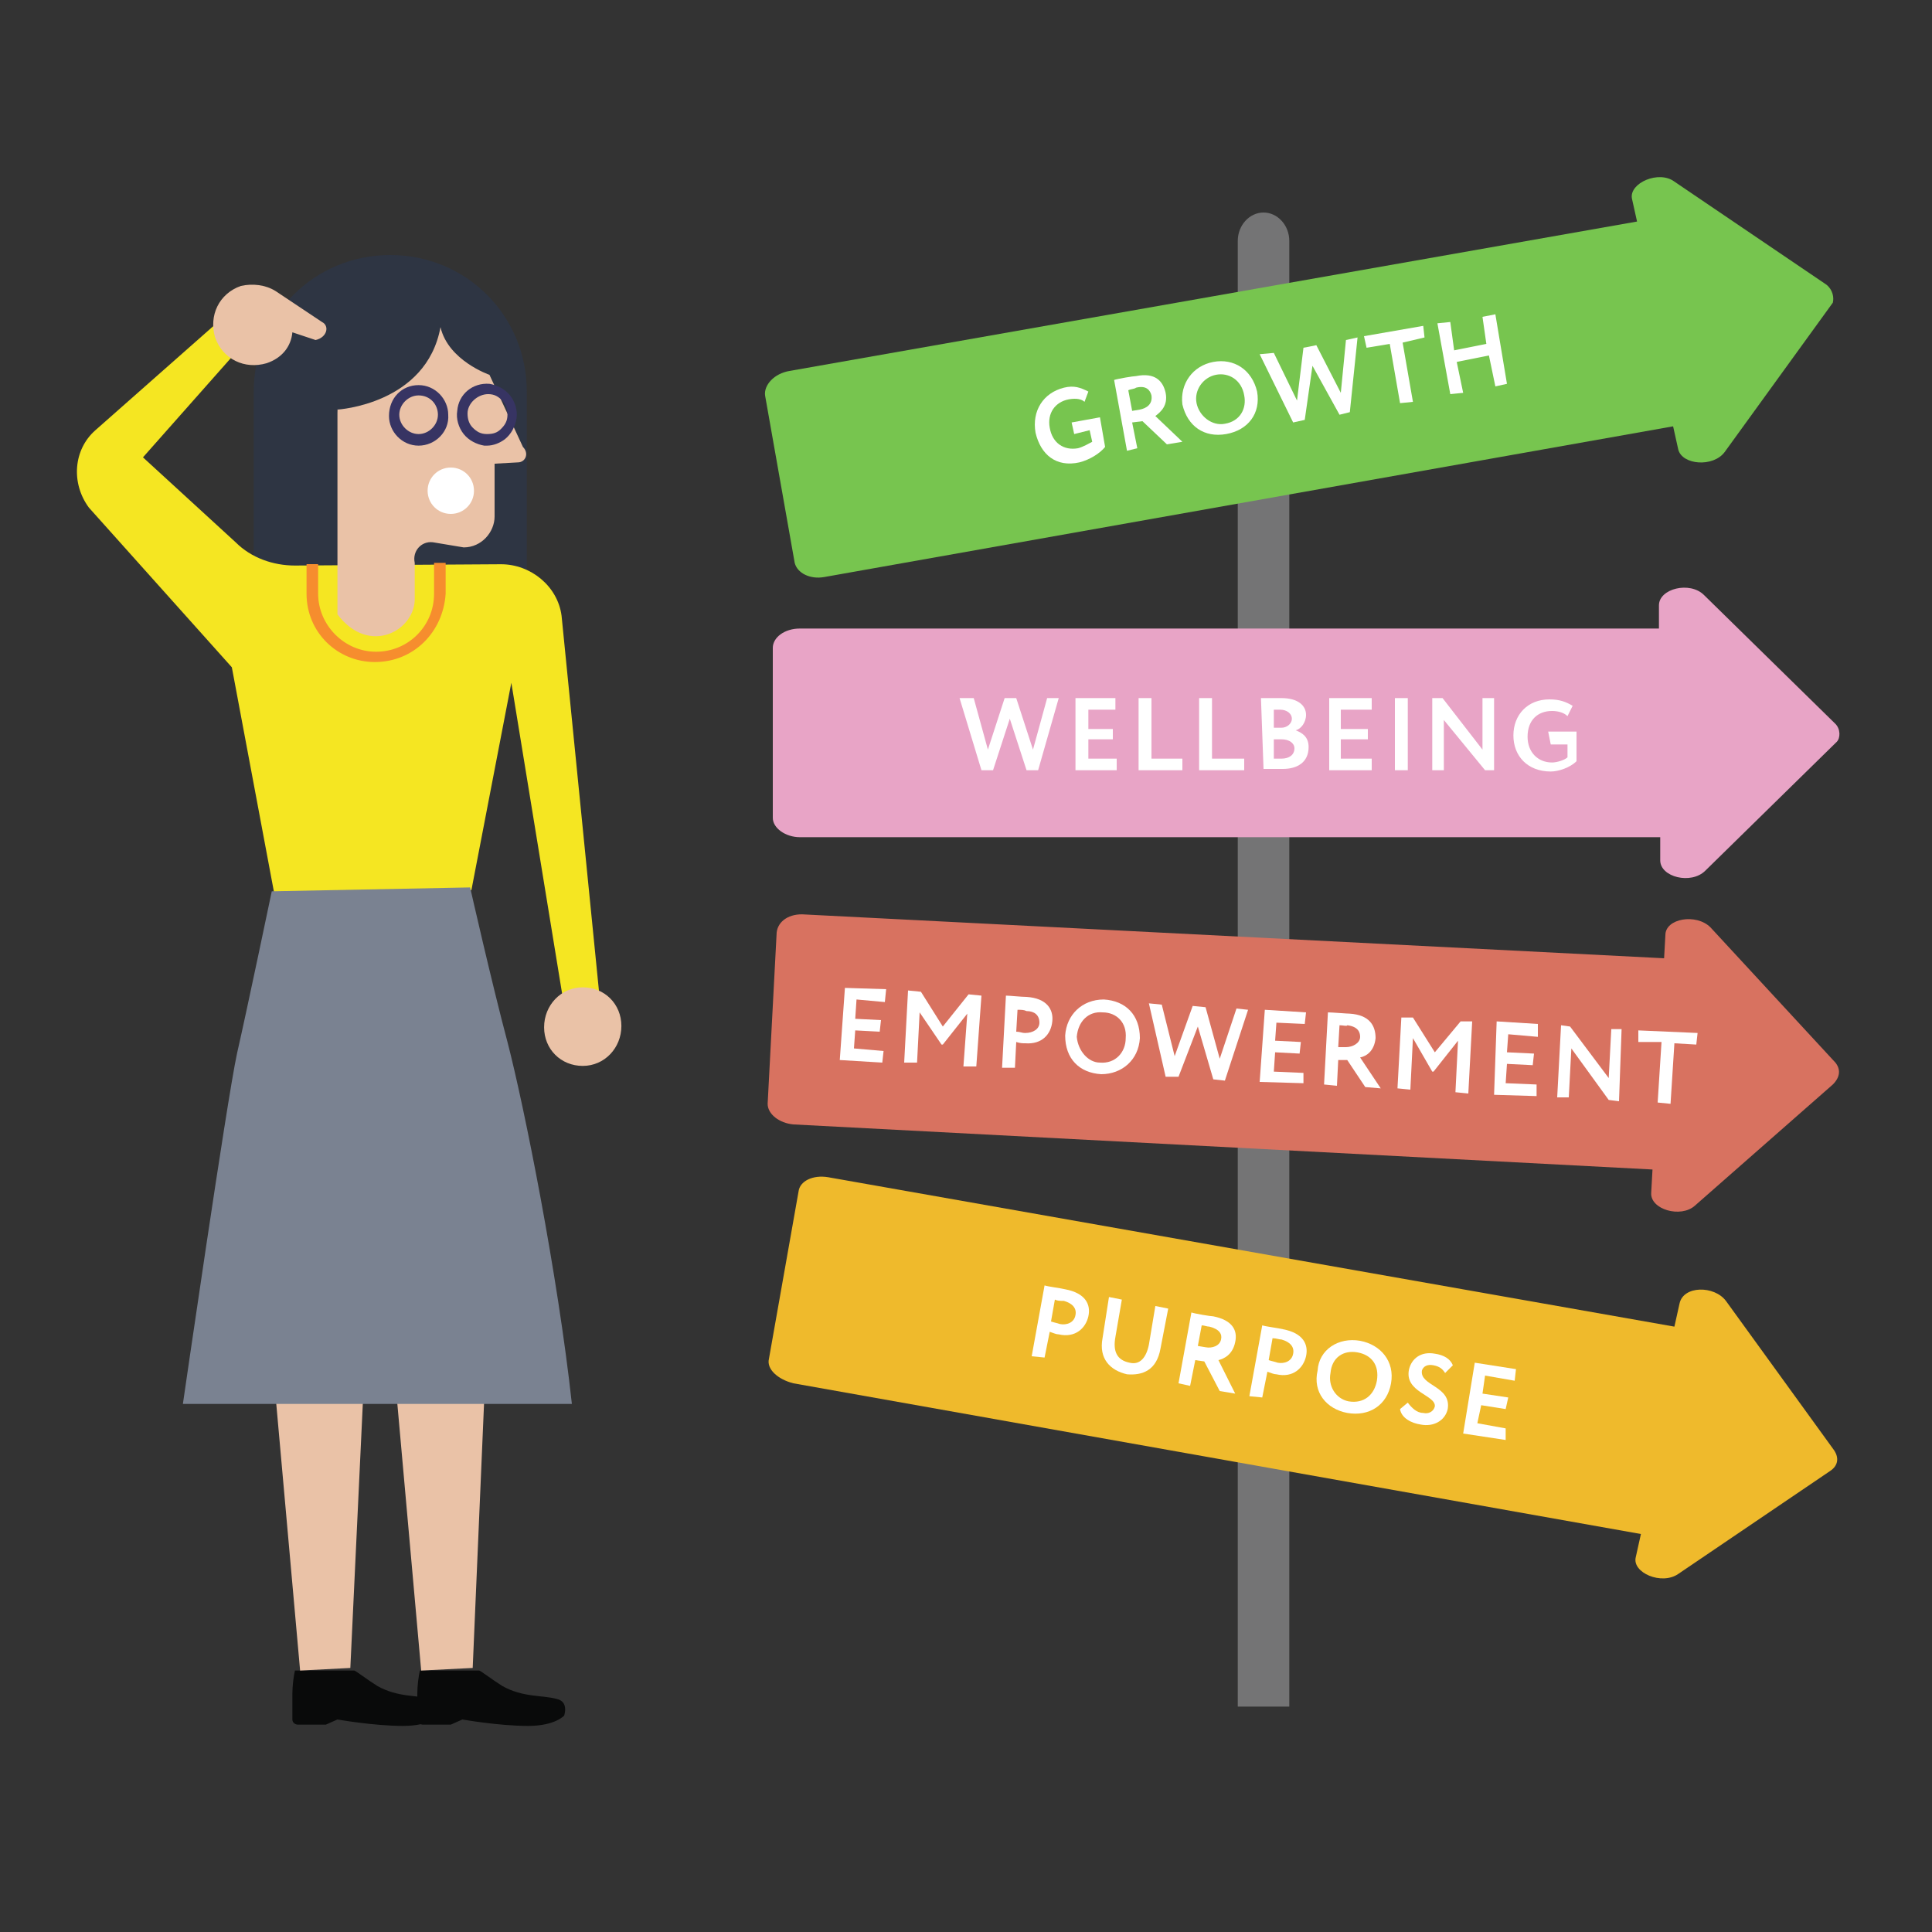 <?xml version="1.0" encoding="utf-8"?>
<!-- Generator: Adobe Illustrator 22.1.0, SVG Export Plug-In . SVG Version: 6.00 Build 0)  -->
<svg version="1.1" id="Layer_1" xmlns="http://www.w3.org/2000/svg" xmlns:xlink="http://www.w3.org/1999/xlink" x="0px" y="0px"
	 width="150px" height="150px" viewBox="0 0 150 150" style="enable-background:new 0 0 150 150;" xml:space="preserve">
<rect x="0" y="0" width="150" height="150" fill="#333333" stroke="none"/>
<style type="text/css">
	.st0{fill:#2E3543;}
	.st1{fill:#F5E622;}
	.st2{fill:#090A0A;}
	.st3{fill:#EAC2A7;}
	.st4{fill:#F68D2E;}
	.st5{fill:#FFFFFF;}
	.st6{fill:#373463;}
	.st7{fill:#7A8291;}
	.st8{fill:#747475;}
	.st9{fill:#D87260;}
	.st10{fill:#E8A4C6;}
	.st11{fill:#77C54F;}
	.st12{fill:#EFBA2C;}
</style>
<path id="Fill-1_3_" class="st0" d="M30.3,55.5c-5.9,0-10.6-4.7-10.6-10.6V30.4c0-5.9,4.7-10.6,10.6-10.6s10.6,4.7,10.6,10.6V45
	C40.8,50.8,36.2,55.5,30.3,55.5"/>
<g id="Group-5" transform="translate(0, 3.208)">
	<g id="Clip-4">
	</g>
	<path id="Fill-3_3_" class="st1" d="M19.6,22.7l-8.5,9.6l7.2,6.6c1.2,1.2,2.9,1.8,4.6,1.8l16-0.1c2.3,0,4.4,1.7,4.7,4l3,30.1
		l-2.8,0.2l-4.1-25.1l-3.1,16.1l-15.3,0.3L18,48.6L6.9,36.2c-1.4-1.9-1.2-4.5,0.5-6l11.1-9.8L19.6,22.7"/>
</g>
<path id="Fill-6" class="st2" d="M43.2,131.9c-1.1-0.3-2.6-0.1-4.2-1c-0.8-0.5-1.7-1.2-1.8-1.2h-4.6c-0.1,0.4-0.2,1.2-0.2,1.8v2
	c0,0.3,0.3,0.4,0.4,0.4h2.2l0.9-0.4c0,0,2.8,0.5,5.1,0.5c2.1,0,2.8-0.8,2.8-0.8S44.2,132.1,43.2,131.9"/>
<path id="Fill-8" class="st2" d="M33.5,131.9c-1.1-0.3-2.6-0.1-4.2-1c-0.8-0.5-1.7-1.2-1.8-1.2h-4.6c-0.1,0.4-0.2,1.2-0.2,1.8v2
	c0,0.3,0.3,0.4,0.4,0.4h2.2l0.9-0.4c0,0,2.8,0.5,5.1,0.5c2.1,0,2.8-0.8,2.8-0.8S34.6,132.1,33.5,131.9"/>
<g id="Group-12" transform="translate(40.444, 63.356)">
	<g id="Clip-11">
	</g>
	<path id="Fill-10" class="st3" d="M4.8,13.3c1.7,0,3,1.3,3,3c0,1.7-1.3,3.1-3,3.1s-3-1.3-3-3S3.1,13.3,4.8,13.3"/>
</g>
<path id="Fill-13_3_" class="st4" d="M29.1,51.4c-2.9,0-5.3-2.3-5.3-5.3v-2.3h0.9v2.3c0,2.4,2,4.5,4.5,4.5c2.5,0,4.5-2,4.5-4.5v-2.4
	h0.9v2.4C34.4,49.1,32.1,51.4,29.1,51.4"/>
<path id="Fill-15_2_" class="st3" d="M30.8,24.2c-2.6,0.1-4.6,5.3-4.6,7.9v11.6v4c2.5,3.3,6.1,1.2,6-1.3v-2.7
	c-0.2-0.9,0.5-1.7,1.4-1.6l2.4,0.4c1.4,0,2.4-1.2,2.4-2.4v-4.1l1.8-0.1c0.6,0,0.9-0.7,0.4-1.2L36.1,25L30.8,24.2z"/>
<path id="Fill-17_2_" class="st5" d="M35,36.3c1,0,1.8,0.8,1.8,1.8c0,1-0.8,1.8-1.8,1.8s-1.8-0.8-1.8-1.8C33.2,37.1,34,36.3,35,36.3
	"/>
<path id="Fill-19_2_" class="st6" d="M36.3,32.1c0,0.4,0.1,0.8,0.4,1.1c0.3,0.3,0.6,0.5,1.1,0.5s0.8-0.1,1.1-0.4
	c0.3-0.3,0.5-0.6,0.5-1.1c0-0.4-0.1-0.8-0.4-1.1c-0.3-0.3-0.6-0.5-1.1-0.5C37.1,30.6,36.3,31.3,36.3,32.1 M37.8,34.6h-0.2
	c-0.6-0.1-1.2-0.4-1.6-0.9c-0.4-0.5-0.6-1.2-0.5-1.8c0.1-1.3,1.2-2.2,2.5-2.1c0.6,0.1,1.2,0.4,1.6,0.9c0.4,0.5,0.6,1.2,0.5,1.8
	c-0.1,0.6-0.4,1.2-0.9,1.6C38.8,34.4,38.3,34.6,37.8,34.6"/>
<path id="Fill-21_2_" class="st6" d="M32.5,30.7c-0.8,0-1.5,0.7-1.5,1.5c0,0.8,0.7,1.5,1.5,1.5S34,33,34,32.2
	C34,31.4,33.4,30.7,32.5,30.7 M32.5,34.6c-1.3,0-2.3-1.1-2.3-2.3c0-1.4,1-2.4,2.3-2.4c1.3,0,2.3,1.1,2.3,2.3
	C34.9,33.5,33.8,34.6,32.5,34.6"/>
<polygon id="Fill-23_2_" class="st3" points="21.2,106.2 23.3,129.7 27.2,129.5 28.3,106.2 "/>
<polygon id="Fill-25_2_" class="st3" points="30.6,106.2 32.7,129.7 36.7,129.5 37.7,106.2 "/>
<path id="Fill-27_2_" class="st7" d="M21.1,69.2c0,0-1.9,9.1-2.7,12.6c-0.8,3.7-4.2,27.2-4.2,27.2h30.2c-1.1-10.1-3.7-23.1-5-28.1
	c-1.2-4.5-2.9-12-2.9-12L21.1,69.2z"/>
<path id="Fill-29_2_" class="st0" d="M26.2,31.8c0,0,6.9-0.4,8-6.4c0.6,2.6,3.8,3.7,3.8,3.7l1.9-1.2l-2-4l-11-1.5l-3.1,4.2
	L26.2,31.8z"/>
<path id="Fill-31_2_" class="st3" d="M25,25l-3.6-2.4c-0.8-0.5-1.8-0.6-2.7-0.4c-1.7,0.6-2.5,2.3-2,4c0.6,1.7,2.3,2.5,4,2
	c1.2-0.4,1.9-1.3,2-2.4l1.8,0.6C25.4,26.2,25.6,25.3,25,25"/>
<path id="Fill-1_2_" class="st8" d="M100.1,132.5h-4V18.7c0-1.2,0.9-2.2,2-2.2c1.1,0,2,1,2,2.2V132.5L100.1,132.5z"/>
<path id="Fill-3_2_" class="st9" d="M142.5,82.5l-9.7-10.5c-1.1-1.1-3.5-0.7-3.5,0.6l-0.1,1.8L62.5,71c-1.2-0.1-2.1,0.5-2.2,1.4
	l-0.7,13.3c0,0.8,0.9,1.5,2,1.6l66.7,3.5l-0.1,1.8c-0.1,1.3,2.3,2,3.4,1l10.7-9.4C142.9,83.6,142.9,83,142.5,82.5"/>
<polygon id="Fill-39_1_" class="st5" points="65.6,76.7 68.8,76.8 68.7,77.8 66.5,77.6 66.4,79.1 68.4,79.2 68.3,80.1 66.4,80 
	66.3,81.4 68.6,81.6 68.5,82.5 65.2,82.3 "/>
<polygon id="Fill-40_1_" class="st5" points="70.5,76.9 71.5,77 73.2,79.7 75.2,77.2 76.2,77.3 75.8,82.8 74.8,82.8 75.1,78.7 
	73.2,81.1 73.1,81.1 71.4,78.6 71.2,82.5 70.2,82.5 "/>
<path id="Fill-41_1_" class="st5" d="M79,78.4l-0.1,1.7c0.3,0,0.4,0.1,0.7,0.1c0.6,0,1.1-0.3,1.1-0.8c0-0.6-0.4-0.9-1-0.9
	C79.5,78.4,79.3,78.4,79,78.4z M77.8,82.9l0.3-5.6c0.3,0,1.2,0.1,1.6,0.1c1.6,0.1,2.1,1,2,1.9c-0.1,1-0.8,1.8-2.1,1.7
	c-0.2,0-0.4,0-0.7-0.1l-0.1,2H77.8z"/>
<path id="Fill-42_1_" class="st5" d="M85.4,82.5c1.2,0.1,2-0.8,2-1.9c0.1-1.2-0.7-2-1.8-2c-1.1-0.1-1.9,0.7-2,1.9
	C83.7,81.6,84.5,82.5,85.4,82.5 M85.7,77.6c1.7,0.1,2.8,1.2,2.8,3c-0.1,1.7-1.4,2.8-3,2.8c-1.7-0.1-2.8-1.2-2.8-3
	C82.8,78.8,84,77.6,85.7,77.6"/>
<polygon id="Fill-43_1_" class="st5" points="95.1,83.9 94.2,83.8 93,79.7 91.5,83.6 90.5,83.6 89.2,77.9 90.2,78 91.2,82 
	92.6,78.1 93.6,78.2 94.7,82.2 96,78.3 96.9,78.4 "/>
<polygon id="Fill-44_1_" class="st5" points="98.2,78.4 101.4,78.6 101.3,79.5 99.1,79.4 99,80.8 101,80.9 100.9,81.8 99,81.7 
	98.9,83.2 101.2,83.3 101.2,84.1 97.8,84 "/>
<path id="Fill-45_1_" class="st5" d="M104,79.6l-0.1,1.7h0.6c0.5,0,1.1-0.3,1.1-0.8c0-0.4-0.2-0.8-1-0.9
	C104.6,79.7,104.3,79.6,104,79.6z M102.8,84.2l0.3-5.6c0.3,0,1.5,0.1,1.7,0.1c1.5,0.1,2,0.9,2,1.9c-0.1,1-0.7,1.4-1.2,1.5l1.6,2.4
	l-1.2-0.1l-1.4-2.1h-0.7l-0.1,2L102.8,84.2z"/>
<polygon id="Fill-46_1_" class="st5" points="108.8,79 109.7,79 111.4,81.7 113.4,79.3 114.3,79.3 114,84.9 113,84.8 113.2,80.8 
	111.3,83.2 111.2,83.2 109.7,80.6 109.5,84.6 108.5,84.5 "/>
<polygon id="Fill-47_1_" class="st5" points="116.2,79.3 119.4,79.5 119.4,80.5 117.1,80.3 117,81.7 119.1,81.8 119,82.7 117,82.6 
	116.9,84.1 119.3,84.2 119.3,85.1 116,85 "/>
<polygon id="Fill-48_1_" class="st5" points="124.9,85.4 122,81.4 121.8,85.2 120.9,85.2 121.2,79.6 121.9,79.7 124.9,83.7 
	125.1,79.9 125.9,79.9 125.7,85.5 "/>
<polygon id="Fill-49_1_" class="st5" points="127.2,80 131.8,80.2 131.7,81.1 130,81 129.7,85.7 128.7,85.6 129,80.9 127.2,80.9 "/>
<path id="Fill-5_2_" class="st10" d="M142.5,56.2l-10.2-10c-1.1-1.1-3.5-0.5-3.5,0.8v1.8H62.1c-1.2,0-2.1,0.7-2.1,1.5v13.2
	c0,0.8,1,1.5,2.1,1.5h66.8v1.8c0,1.3,2.4,1.9,3.5,0.8l10.2-10C142.9,57.3,142.9,56.6,142.5,56.2"/>
<path id="Fill-7_2_" class="st11" d="M141.8,22.1l-11.8-8c-1.2-0.9-3.5,0.1-3.3,1.3l0.4,1.8L61.3,28.8c-1.2,0.2-2,1.1-1.9,1.9
	l2.3,13c0.2,0.8,1.2,1.3,2.3,1.1l65.9-11.7l0.4,1.8c0.3,1.2,2.7,1.4,3.6,0.2l8.4-11.6C142.4,23.1,142.3,22.5,141.8,22.1"/>
<path id="Fill-11_2_" class="st5" d="M83.2,32.8l2.2-0.4l0.4,2.3c-0.4,0.5-1.2,1-2,1.2c-1.8,0.4-3-0.6-3.4-2.3
	c-0.3-1.7,0.6-3.1,2.2-3.5c0.8-0.2,1.3,0,1.9,0.3l-0.3,0.8C84,31,83.6,30.9,83,31c-1.1,0.2-1.7,1.1-1.5,2.2c0.2,1.2,1.1,1.8,2.2,1.6
	c0.4-0.1,0.9-0.4,1.1-0.5l-0.2-0.9l-1.2,0.3L83.2,32.8z"/>
<path id="Fill-13_2_" class="st5" d="M87.6,30.3l0.3,1.6l0.6-0.1c0.5-0.1,1-0.4,0.9-1.1c-0.1-0.4-0.4-0.8-1.2-0.6
	C88.1,30.2,87.8,30.2,87.6,30.3z M87.5,35l-1-5.5c0.3-0.1,1.5-0.3,1.7-0.3c1.5-0.3,2.1,0.4,2.3,1.3c0.2,1-0.4,1.5-0.8,1.8l2.1,2
	l-1.2,0.2l-1.9-1.8l-0.8,0.1l0.4,2L87.5,35z"/>
<path id="Fill-15_1_" class="st5" d="M95.1,32.9c1.2-0.2,1.7-1.2,1.5-2.2c-0.2-1.2-1.2-1.8-2.2-1.6c-1,0.2-1.7,1.2-1.5,2.2
	S94.1,33.1,95.1,32.9 M94.2,28.1c1.6-0.3,3,0.6,3.4,2.3c0.3,1.7-0.7,3-2.4,3.3c-1.7,0.3-3-0.6-3.4-2.3
	C91.6,29.8,92.6,28.4,94.2,28.1"/>
<polygon id="Fill-17_1_" class="st5" points="104.8,32 104,32.2 101.9,28.4 101.3,32.6 100.4,32.8 97.8,27.5 98.9,27.4 100.7,31.1 
	101.2,27 102.2,26.8 104.1,30.5 104.5,26.4 105.4,26.2 "/>
<polygon id="Fill-19_1_" class="st5" points="105.9,26.1 110.5,25.3 110.6,26.2 108.9,26.6 109.7,31.2 108.7,31.3 107.9,26.7 
	106.1,27 "/>
<polygon id="Fill-21_1_" class="st5" points="115.6,27.6 113.1,28.1 113.6,30.5 112.6,30.6 111.6,25.1 112.6,25 112.9,27.2 
	115.4,26.7 115.1,24.6 116.1,24.4 117,29.8 116.1,30 "/>
<path id="Fill-9_2_" class="st12" d="M142.4,112.6l-8.4-11.6c-0.9-1.2-3.3-1.2-3.6,0.2l-0.4,1.8L64.3,91.4c-1.2-0.2-2.2,0.3-2.3,1.1
	l-2.3,13c-0.2,0.8,0.7,1.6,1.9,1.9l65.8,11.7l-0.4,1.8c-0.3,1.2,2,2.2,3.3,1.3l11.8-8C142.7,113.8,142.8,113.2,142.4,112.6"/>
<path id="Fill-50_1_" class="st5" d="M81.9,100.9l-0.3,1.7c0.3,0.1,0.4,0.1,0.7,0.2c0.5,0.1,1.1-0.1,1.2-0.7
	c0.1-0.5-0.2-0.9-0.9-1.1C82.3,101,82.1,101,81.9,100.9z M80.1,105.3l1-5.5c0.3,0.1,1.2,0.2,1.6,0.3c1.6,0.3,2,1.2,1.8,2.1
	c-0.2,0.9-1,1.7-2.3,1.4c-0.2,0-0.4-0.1-0.7-0.2l-0.4,2L80.1,105.3z"/>
<path id="Fill-51_1_" class="st5" d="M90.1,104.7c-0.3,1.7-1.4,2.1-2.6,2c-1.3-0.3-2.2-1.2-1.9-2.8l0.5-3.2l1,0.2l-0.5,2.9
	c-0.2,1.1,0.1,1.8,1.1,2c0.8,0.2,1.3-0.4,1.5-1.4l0.5-3l1,0.2L90.1,104.7z"/>
<path id="Fill-52_1_" class="st5" d="M93.3,102.9l-0.3,1.6l0.6,0.1c0.5,0.1,1.1-0.1,1.2-0.6c0.1-0.4-0.1-0.8-0.9-1
	C93.7,103,93.5,102.9,93.3,102.9z M91.5,107.4l1-5.5c0.3,0.1,1.5,0.3,1.7,0.3c1.5,0.3,1.9,1.1,1.7,2c-0.2,1-0.9,1.3-1.3,1.4l1.3,2.6
	l-1.2-0.2l-1.2-2.3l-0.7-0.1l-0.4,2L91.5,107.4z"/>
<path id="Fill-53_1_" class="st5" d="M98.8,103.9l-0.3,1.7c0.3,0.1,0.4,0.1,0.7,0.2c0.5,0.1,1.1-0.1,1.2-0.7
	c0.1-0.5-0.2-0.9-0.9-1.1C99.3,104,99.1,103.9,98.8,103.9z M97,108.4l1-5.5c0.3,0.1,1.2,0.2,1.6,0.3c1.6,0.3,2,1.2,1.8,2.1
	c-0.2,0.9-1,1.7-2.3,1.4c-0.2,0-0.4-0.1-0.7-0.2l-0.4,2L97,108.4z"/>
<path id="Fill-54_1_" class="st5" d="M104.7,108.8c1.2,0.2,2-0.5,2.2-1.6c0.2-1.2-0.4-2-1.5-2.2c-1.1-0.2-2,0.4-2.1,1.6
	C103.1,107.6,103.7,108.6,104.7,108.8 M105.6,104.1c1.6,0.3,2.7,1.6,2.4,3.3s-1.7,2.6-3.4,2.3c-1.6-0.3-2.7-1.6-2.3-3.3
	C102.4,104.8,103.9,103.8,105.6,104.1"/>
<path id="Fill-55_1_" class="st5" d="M109.4,106.3c0.2-0.8,0.9-1.4,2-1.2c0.7,0.1,1.2,0.4,1.4,0.9l-0.6,0.6
	c-0.2-0.3-0.4-0.5-0.9-0.6s-0.8,0.1-0.9,0.4c-0.2,1.2,2.3,1.2,2,3c-0.2,0.9-1.1,1.4-2.1,1.2c-0.7-0.1-1.5-0.5-1.6-1.2l0.6-0.5
	c0.3,0.4,0.7,0.8,1.2,0.8c0.4,0.1,0.8-0.1,0.9-0.5C111.5,108.3,109,108.1,109.4,106.3"/>
<polygon id="Fill-56_1_" class="st5" points="114.5,105.8 117.7,106.3 117.6,107.2 115.3,106.8 115.1,108.2 117.1,108.5 
	116.9,109.4 115,109.1 114.7,110.5 116.9,110.9 116.9,111.8 113.6,111.3 "/>
<polygon id="Fill-23_1_" class="st5" points="80.6,59.8 79.7,59.8 78.4,55.8 77.1,59.8 76.2,59.8 74.5,54.2 75.6,54.2 76.7,58.2 
	78,54.2 78.9,54.2 80.2,58.2 81.3,54.2 82.2,54.2 "/>
<polygon id="Fill-25_1_" class="st5" points="83.5,54.2 86.6,54.2 86.6,55.1 84.5,55.1 84.5,56.6 86.4,56.6 86.4,57.4 84.5,57.4 
	84.5,58.9 86.7,58.9 86.7,59.8 83.5,59.8 "/>
<polygon id="Fill-27_1_" class="st5" points="88.4,54.2 89.4,54.2 89.4,58.9 91.8,58.9 91.8,59.8 88.4,59.8 "/>
<polygon id="Fill-29_1_" class="st5" points="93.1,54.2 94.1,54.2 94.1,58.9 96.6,58.9 96.6,59.8 93.1,59.8 "/>
<path id="Fill-31_1_" class="st5" d="M98.9,57.4v1.5c0.2,0,0.4,0,0.6,0c0.6,0,1-0.3,1-0.8c0-0.4-0.4-0.7-1-0.7H98.9z M98.9,55.1v1.4
	h0.6c0.4,0,0.8-0.3,0.8-0.7c0-0.4-0.4-0.7-0.9-0.7C99.2,55.1,99.1,55.1,98.9,55.1z M97.9,54.2c0.3,0,1.1,0,1.6,0
	c1.3,0,1.9,0.6,1.9,1.3c0,0.6-0.4,1.1-0.8,1.2l0,0c0.5,0.2,1,0.5,1,1.3c0,1.2-0.9,1.7-2,1.7c-0.5,0-1.2,0-1.5,0L97.9,54.2L97.9,54.2
	z"/>
<polygon id="Fill-33_1_" class="st5" points="103.2,54.2 106.5,54.2 106.5,55.1 104.1,55.1 104.1,56.6 106.2,56.6 106.2,57.4 
	104.1,57.4 104.1,58.9 106.5,58.9 106.5,59.8 103.2,59.8 "/>
<polygon id="Fill-35_1_" class="st5" points="108.3,59.8 109.3,59.8 109.3,54.2 108.3,54.2 "/>
<polygon id="Fill-37_1_" class="st5" points="115.3,59.8 112.1,55.9 112.1,59.8 111.2,59.8 111.2,54.2 112,54.2 115.1,58.2 
	115.1,54.2 116,54.2 116,59.8 "/>
<path id="Fill-38_1_" class="st5" d="M120.2,56.8h2.2v2.3c-0.5,0.5-1.4,0.8-2,0.8c-1.8,0-2.9-1.2-2.9-2.8s1.1-2.8,2.8-2.8
	c0.8,0,1.3,0.2,1.8,0.5l-0.4,0.8c-0.3-0.3-0.8-0.4-1.2-0.4c-1.1,0-1.9,0.7-1.9,2c0,1.2,0.8,2,1.9,2c0.4,0,1-0.2,1.2-0.4v-1h-1.3
	L120.2,56.8L120.2,56.8z"/>
</svg>

